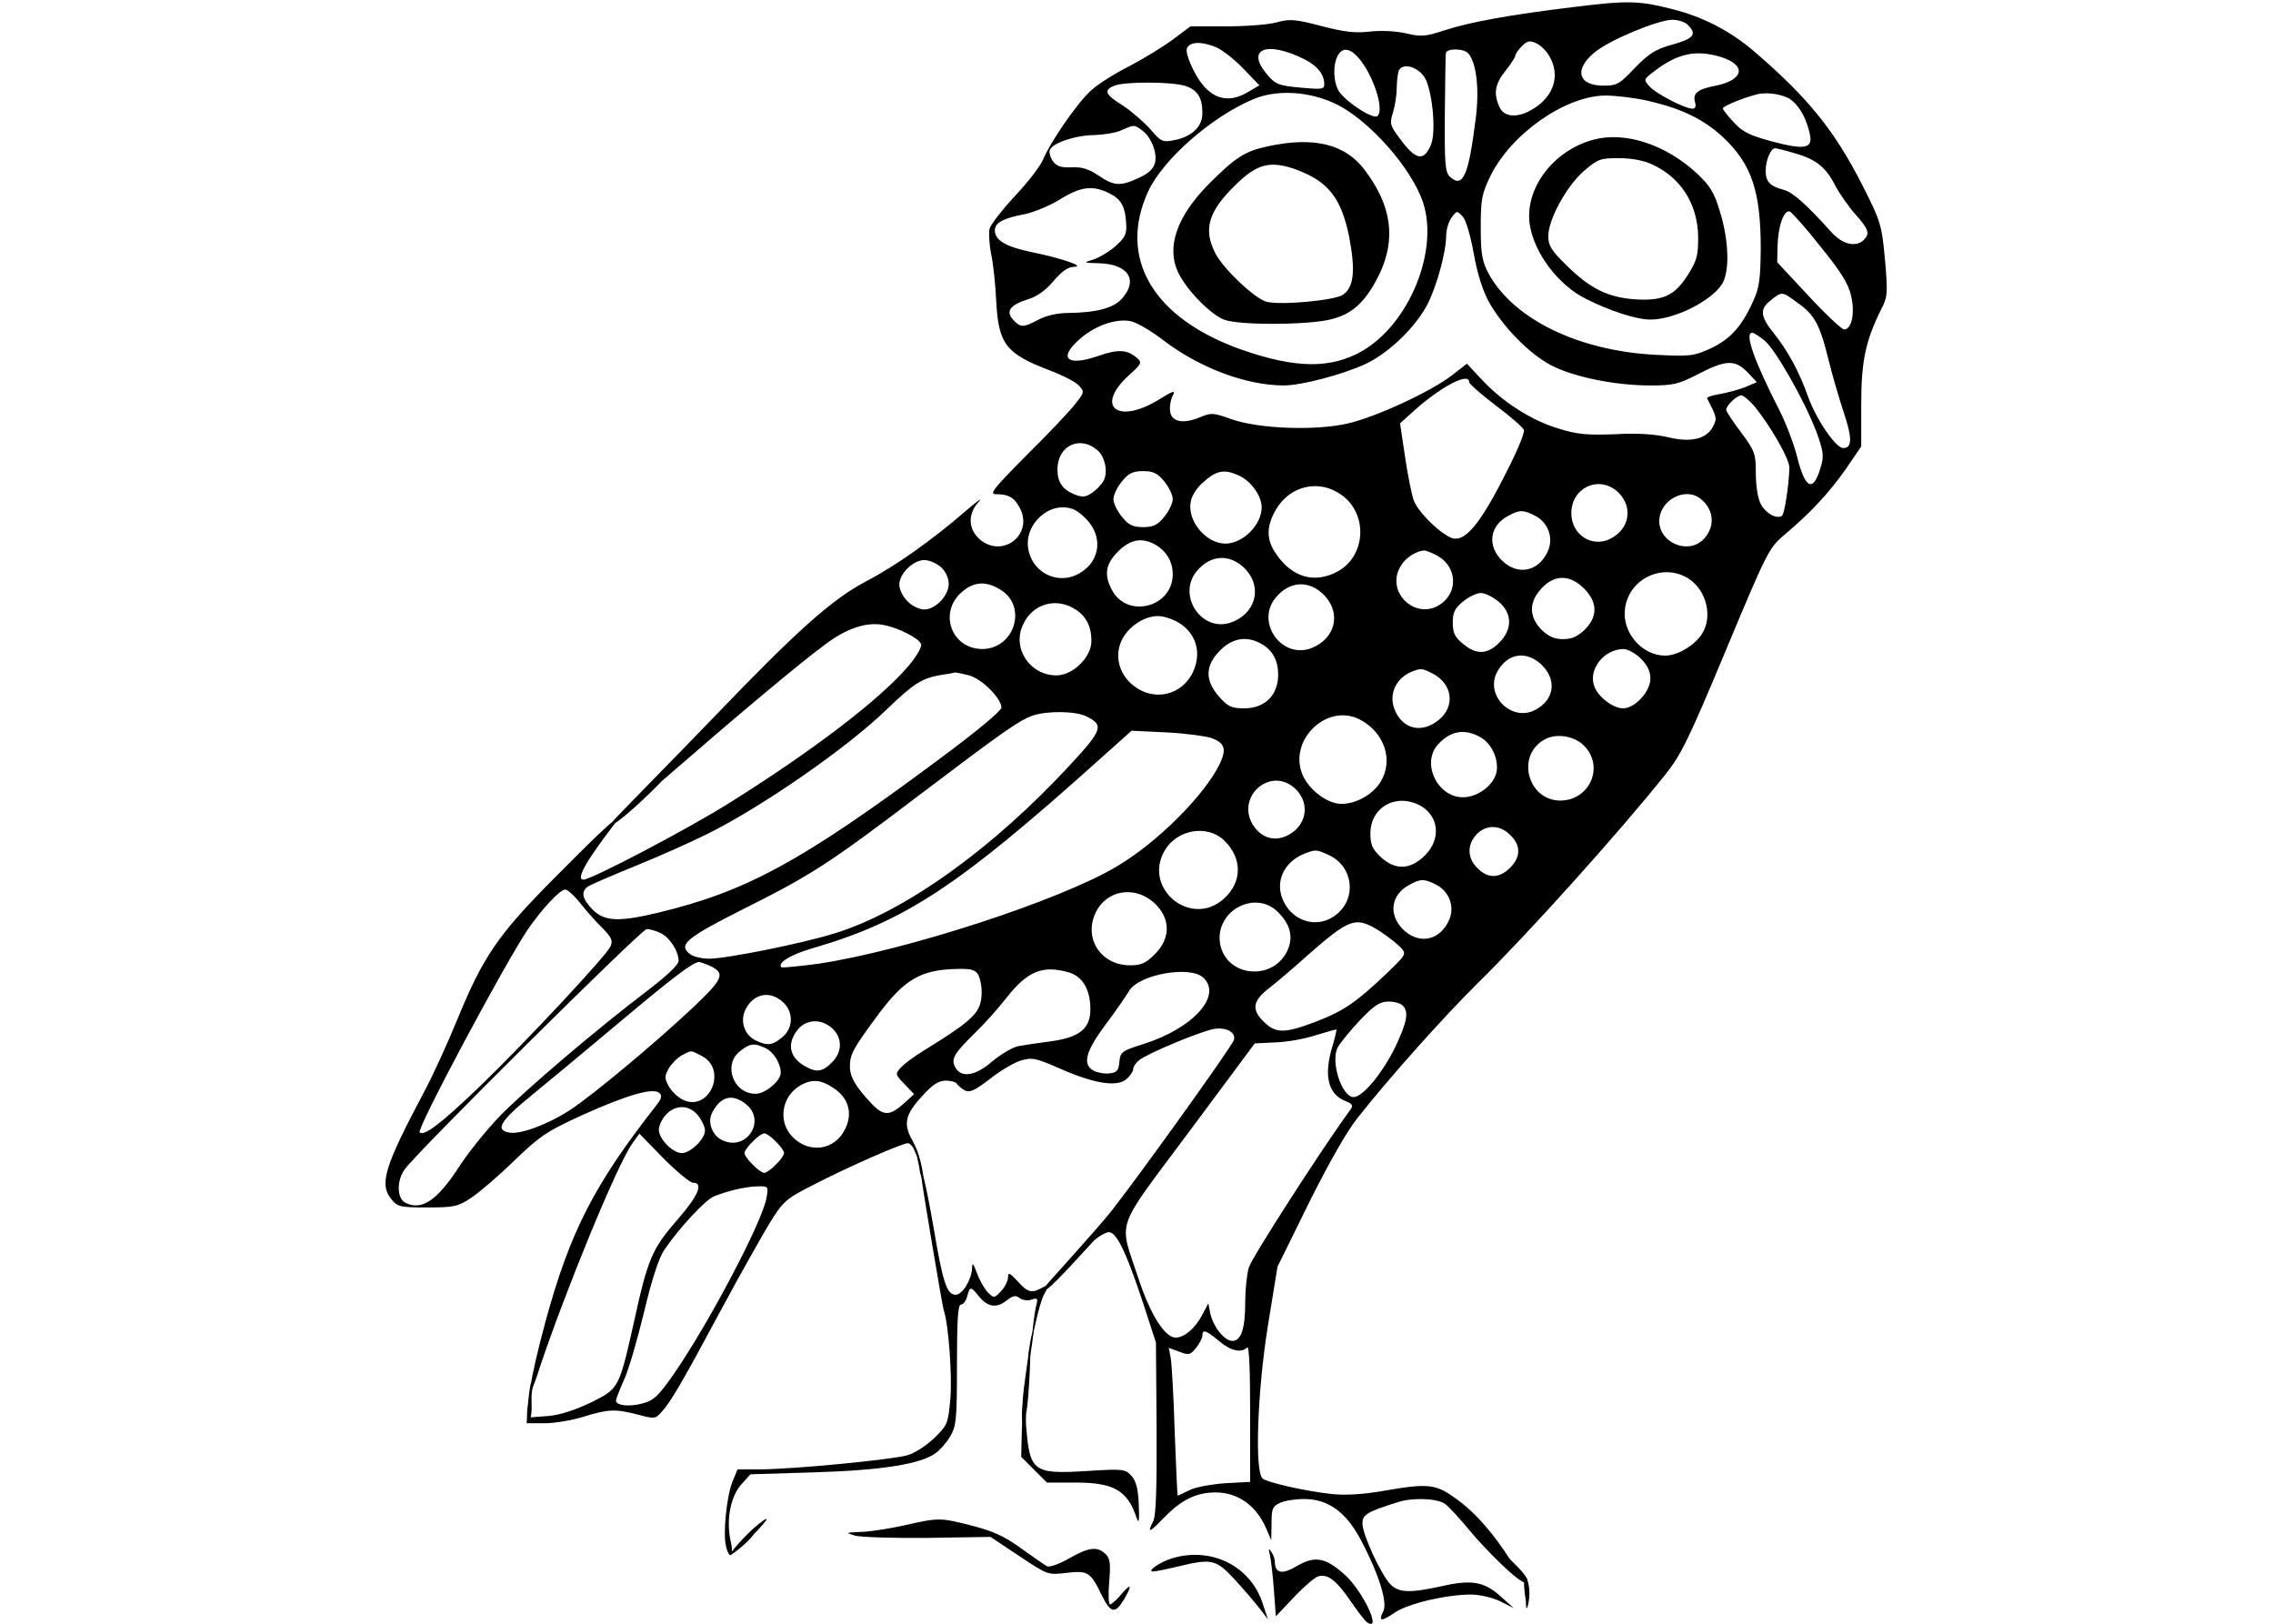 <?xml version="1.0" encoding="UTF-8" standalone="no"?>
<svg
   version="1.0"
   width="690pt"
   height="493pt"
   viewBox="0 0 690 493"
   preserveAspectRatio="xMidYMid meet"
   id="svg36"
   sodipodi:docname="HC.svg"
   inkscape:version="1.1.2 (b8e25be833, 2022-02-05)"
   xmlns:inkscape="http://www.inkscape.org/namespaces/inkscape"
   xmlns:sodipodi="http://sodipodi.sourceforge.net/DTD/sodipodi-0.dtd"
   xmlns="http://www.w3.org/2000/svg"
   xmlns:svg="http://www.w3.org/2000/svg">
  <defs
     id="defs40" />
  <sodipodi:namedview
     id="namedview38"
     pagecolor="#ffffff"
     bordercolor="#111111"
     borderopacity="1"
     inkscape:pageshadow="0"
     inkscape:pageopacity="0"
     inkscape:pagecheckerboard="1"
     inkscape:document-units="pt"
     showgrid="false"
     inkscape:zoom="0.70710678"
     inkscape:cx="292.0351"
     inkscape:cy="301.22749"
     inkscape:window-width="1920"
     inkscape:window-height="1017"
     inkscape:window-x="-8"
     inkscape:window-y="-8"
     inkscape:window-maximized="1"
     inkscape:current-layer="g34" />
  <g
     transform="translate(0,493) scale(0.1,-0.1)"
     fill="#000000"
     stroke="none"
     id="g34">
    <path
       d="m 4780,4909 c -198,-24 -319,-46 -398,-72 -55,-18 -69,-19 -115,-8 -31,7 -77,9 -110,5 -43,-5 -77,-1 -146,17 -80,21 -96,22 -136,11 -25,-7 -94,-12 -153,-12 h -108 l -55,-41 c -30,-22 -89,-58 -131,-80 -42,-21 -93,-53 -113,-71 -42,-36 -125,-156 -149,-213 -9,-21 -48,-71 -86,-111 -38,-41 -72,-85 -76,-98 -3,-13 -1,-48 5,-78 6,-29 13,-92 15,-140 7,-133 29,-161 162,-212 40,-15 80,-36 89,-46 17,-19 17,-21 -10,-55 -15,-20 -81,-90 -147,-155 -102,-103 -116,-120 -95,-120 39,0 56,-10 73,-42 42,-81 -53,-154 -122,-95 -35,31 -37,77 -3,114 13,15 -3,3 -36,-25 -106,-92 -218,-171 -305,-216 -104,-55 -208,-147 -466,-416 -103,-107 -254.958,-261.19 -293.958,-302.19 -53,-55 18.099,-12.888 139.958,112.19 208,181 412,353 495,414 65,49 125,69 177,59 44,-8 108,-40 114,-58 3,-8 -13,-37 -38,-66 -84,-100 -292,-259 -547,-418 -124,-78 -416,-231 -440,-231 -34,0 54.028,116.305 100.028,176.305 C 1886.887,2471.059 1772,2354 1683,2265 c -172,-173 -216,-238 -295,-430 -29,-71 -74,-170 -101,-220 -121,-228 -136,-279 -99,-325 19,-23 26,-25 110,-25 81,0 93,3 132,29 24,16 83,66 131,113 79,76 99,89 208,139 136,61 215,84 233,66 8,-8 6,-17 -8,-35 C 1804,1335 1731,1193 1656,919 1605,730 1592.415,632.737 1640.344,784.844 1714.344,1004.844 1871,1391 1920,1460 l 21,29 73,-75 c 40,-40 81,-74 90,-74 33,0 15,-41 -50,-115 -74,-85 -88,-118 -128,-301 -47,-209 -46,-208 -132,-251 -49,-23 -94,-38 -129,-41 l -54,-4 c 7.276,30.269 -2.786,68.182 7.584,94.04 -4.586,45.076 -12.126,-13.968 -16.915,-62.382 -2.912,-15.633 -0.875,-33.232 -2.994,-49.657 H 1654 c 30,0 83,9 118,20 75,23 96,24 165,6 49,-13 53,-13 71,8 26,27 63,90 184,316 55,102 120,217 144,257 42,67 49,74 132,116 102,53 270,127 288,127 7,0 17,-12 22,-27 6,-16 11,-22 11,-14 1,7 -9,30 -20,51 -28,49 -21,78 33,136 29,32 48,44 69,44 15,0 31,-4 34,-10 3,-5 14,-14 24,-20 15,-7 30,0 76,35 31,25 74,50 94,56 34,10 45,8 122,-26 103,-45 171,-55 199,-30 11,10 20,23 20,30 0,7 8,19 18,27 24,20 187,88 228,95 38,6 68,-12 59,-35 -8,-22 -282,-404 -369,-515 -42,-54 -203.817,-230.859 -204.936,-233.594 C 3148.373,967.957 3312,1158 3326,1169 c 15,12 33,21 40,21 23,0 51,-57 99,-200 l 44,-135 2,-260 c 1,-180 -2,-267 -10,-282 -20,-39 -12,-36 34,12 52,53 97,75 155,75 68,0 124,-40 154,-110 l 15,-35 1,51 c 0,45 3,52 25,62 14,7 47,12 74,12 73,0 128,-40 173,-126 54,-102 81,-190 67,-215 -16,-31 -6,-32 36,-3 41,27 155,54 231,54 25,0 64,-9 87,-20 l 42,-21 -39,35 c -50,45 -88,52 -177,32 -98,-22 -134,-21 -159,6 -29,31 -82,147 -84,181 -1,29 10,37 109,68 45,14 118,11 142,-6 11,-8 44,-44 73,-79 45,-55 156.059,-167.787 173.118,-159.421 17.648,8.656 -36.876,57.336 -50.117,71.421 -49,76 -101,137 -155,177 -69,52 -89,54 -233,29 -58,-10 -111,-13 -150,-9 -79,8 -197,35 -212,47 -25,20 -16,266 16,465 l 29,178 95,193 c 60,120 115,218 149,260 97,123 261,306 363,407 154,151 426,454 568,631 51,64 72,107 186,380 124,297 131,311 176,349 82,69 138,130 188,201 l 47,69 v 127 c 0,133 13,194 62,292 18,35 19,48 10,149 -10,106 -13,115 -67,222 -86,169 -165,267 -330,409 -74,63 -155,105 -251,129 -99,25 -133,26 -294,6 z m 344,-55 c 28,-28 18,-41 -46,-59 -52,-14 -72,-27 -115,-71 -47,-50 -55,-54 -96,-54 -77,0 -90,50 -25,102 45,37 192,98 235,98 17,0 39,-7 47,-16 z m -421,-94 c 34,-58 15,-121 -48,-160 -46,-29 -89,-27 -103,5 -19,41 -14,70 18,110 17,21 30,42 30,46 0,5 9,18 20,29 16,16 24,18 43,9 13,-6 31,-23 40,-39 z m -1010,26 c 18,-8 54,-36 81,-64 l 49,-51 -34,-20 c -66,-40 -122,-19 -164,62 -16,31 -26,61 -22,70 8,21 46,22 90,3 z m 269,-37 c 38,-20 58,-45 58,-75 0,-15 -8,-16 -72,-10 -66,6 -76,10 -100,38 -69,80 -3,106 114,47 z m 185,-27 c 34,-58 51,-128 35,-144 -12,-12 -92,39 -117,74 -17,26 -20,80 -4,109 18,34 51,19 86,-39 z m 311,45 c 24,-29 33,-107 22,-195 -22,-176 -39,-214 -78,-179 -15,14 -17,37 -16,189 1,95 2,179 3,186 1,16 56,16 69,-1 z m 766,-10 c 80,-25 70,-71 -20,-88 -51,-10 -67,-23 -58,-51 3,-11 0,-18 -8,-18 -23,0 -112,46 -131,68 -18,20 -18,21 15,46 71,54 126,66 202,43 z m -902,-58 c 25,-33 39,-167 22,-208 -22,-53 -47,-48 -98,23 -26,35 -28,41 -17,76 6,20 11,53 11,73 0,19 3,43 6,52 10,24 53,15 76,-16 z m -723,-30 c 37,-13 51,-35 51,-83 0,-41 -33,-72 -88,-82 -33,-6 -38,-4 -71,35 -20,22 -57,54 -83,71 -53,33 -59,46 -25,60 32,13 178,12 216,-1 z m 455,-54 c 101,-48 232,-196 266,-300 48,-147 -42,-367 -184,-450 -96,-55 -202,-54 -368,4 -268,95 -375,277 -283,479 45,98 193,228 320,281 71,30 169,24 249,-14 z m 1388,8 c 25,-22 43,-58 52,-100 10,-44 -15,-49 -116,-22 -67,18 -89,29 -115,58 -18,19 -33,38 -33,42 0,7 64,33 105,43 34,8 87,-2 107,-21 z m -439,1 c 103,-24 169,-56 228,-111 86,-81 114,-163 114,-338 -1,-92 -4,-118 -23,-159 -35,-78 -70,-116 -130,-144 -51,-23 -62,-24 -166,-19 -235,12 -433,109 -508,248 -19,37 -23,59 -23,139 0,85 3,101 29,155 63,129 228,244 349,245 32,0 90,-7 130,-16 z m -1537,-89 c 28,-19 48,-69 40,-100 -5,-18 -20,-32 -49,-45 -56,-26 -75,-25 -122,7 -30,20 -51,27 -82,25 -33,-1 -45,3 -57,19 -8,12 -12,27 -9,34 8,21 79,45 136,45 28,1 66,7 82,15 39,17 37,17 61,0 z m 1985,-71 c 63,-18 93,-43 121,-99 12,-22 38,-60 59,-84 42,-47 46,-60 27,-79 -24,-24 -66,-14 -100,25 -73,81 -117,121 -144,127 -41,11 -54,24 -54,58 0,31 15,68 29,68 4,0 32,-7 62,-16 z M 3370,4342 c 35,-18 47,-41 49,-99 1,-25 -7,-38 -36,-63 -21,-17 -51,-35 -68,-39 -27,-8 -25,-9 20,-10 89,-2 121,-50 72,-106 -25,-30 -78,-44 -165,-45 -32,0 -66,-8 -89,-20 -47,-25 -55,-25 -78,0 -23,26 -8,45 47,62 26,8 53,27 76,55 25,29 44,43 62,43 36,1 -33,25 -129,45 -78,16 -111,36 -111,66 0,23 26,37 91,49 28,6 77,26 107,45 63,39 100,44 152,17 z m 1104,-183 c 11,-62 28,-113 46,-146 43,-76 122,-156 187,-191 69,-36 194,-62 303,-62 70,0 86,4 146,35 83,43 111,44 149,5 l 28,-30 -35,-15 c -20,-8 -55,-17 -77,-21 -23,-4 -40,-9 -39,-13 30,-58 31,-61 18,-86 -20,-38 -68,-49 -137,-32 -39,9 -91,13 -160,9 -84,-3 -114,-1 -171,17 -82,24 -171,81 -234,149 l -45,48 -44,-34 c -62,-49 -230,-127 -316,-147 -97,-23 -272,-17 -356,13 -53,19 -60,20 -93,6 -53,-22 -88,-15 -92,18 -2,15 2,36 8,47 9,17 3,16 -39,-10 -128,-80 -200,-24 -93,73 37,33 39,38 24,51 -30,26 -57,28 -117,7 -97,-34 -125,-7 -55,53 47,40 109,61 153,52 18,-4 61,-29 96,-56 111,-85 251,-138 367,-139 55,0 180,33 251,66 71,34 152,113 187,182 28,55 56,158 56,207 0,17 7,41 16,54 16,22 17,22 34,4 10,-10 24,-58 34,-114 z m 1052,23 c 61,-75 85,-113 93,-149 13,-53 2,-103 -21,-103 -7,0 -56,46 -108,102 l -95,102 1,50 c 2,61 19,109 37,104 6,-2 49,-50 93,-106 z m -68,-172 c 51,-36 67,-67 93,-173 11,-45 32,-117 46,-159 26,-78 26,-108 -2,-108 -22,0 -81,86 -106,155 -28,79 -62,140 -104,193 -42,52 -44,74 -9,101 34,27 33,27 82,-9 z m -101,-114 c 34,-29 122,-184 157,-277 20,-54 23,-73 15,-100 -23,-85 -48,-77 -73,22 -10,41 -34,103 -52,139 -80,156 -109,240 -85,240 5,0 22,-11 38,-24 z m -897,-126 c 0,-5 36,-37 81,-71 44,-33 83,-67 85,-74 3,-7 -18,-59 -47,-116 -88,-177 -136,-232 -179,-209 -42,22 -99,82 -109,113 -6,18 -18,77 -26,132 l -15,100 41,37 c 82,74 169,120 169,88 z m 865,-72 c 50,-61 108,-163 107,-188 -2,-57 -15,-141 -23,-146 -17,-10 -49,8 -64,36 -9,17 -15,56 -15,94 0,60 -3,67 -45,124 -25,33 -45,63 -45,68 0,13 32,44 46,44 6,0 24,-15 39,-32 z M 3332,3563 c 23,-20 32,-67 18,-92 -6,-12 -22,-28 -35,-37 -21,-14 -30,-14 -55,-4 -35,15 -50,37 -50,75 0,72 68,105 122,58 z m 202,-94 c 14,-17 26,-41 26,-54 0,-13 -12,-37 -26,-54 -20,-25 -34,-31 -64,-31 -30,0 -44,6 -64,31 -14,17 -26,41 -26,54 0,13 12,37 26,54 20,25 34,31 64,31 30,0 44,-6 64,-31 z m 230,16 c 35,-17 66,-61 66,-95 0,-53 -57,-110 -110,-110 -60,0 -118,71 -105,129 3,16 18,40 33,53 44,41 68,46 116,23 z m 308,-57 c 82,-58 75,-188 -14,-234 -69,-36 -137,-16 -185,56 -29,41 -29,82 -1,131 42,75 132,96 200,47 z m 842,6 c 44,-45 32,-110 -25,-139 -56,-29 -119,12 -119,77 0,80 88,118 144,62 z m 247,-17 c 44,-34 47,-89 7,-127 -47,-43 -131,-6 -131,58 0,63 77,105 124,69 z m -1865,-61 c 58,-58 42,-141 -33,-173 -69,-28 -143,23 -143,99 0,55 51,108 105,108 29,0 45,-8 71,-34 z m 1363,9 c 40,-20 57,-66 41,-105 -27,-65 -92,-79 -141,-31 -45,45 -37,105 19,135 34,19 46,19 81,1 z m -1156,-86 c 36,-19 57,-52 57,-92 0,-101 -139,-136 -185,-47 -24,46 -19,78 19,116 36,36 70,43 109,23 z m 857,-34 c 57,-29 68,-99 24,-140 -77,-71 -188,28 -128,113 14,21 45,40 67,41 4,1 21,-6 37,-14 z m -577,-45 c 50,-56 27,-135 -48,-160 -87,-29 -161,81 -104,154 43,54 105,57 152,6 z m -926,8 c 14,-13 23,-33 23,-50 0,-36 -40,-78 -75,-78 -14,0 -37,11 -50,25 -14,13 -25,36 -25,50 0,34 42,75 76,75 15,0 38,-10 51,-22 z m 2270,-35 c 54,-36 73,-116 39,-168 -23,-35 -74,-65 -111,-65 -71,0 -132,71 -122,143 12,92 117,140 194,90 z m -314,-34 c 37,-40 36,-82 -2,-120 -22,-21 -39,-29 -66,-29 -27,0 -44,8 -66,29 -35,36 -38,77 -8,115 42,54 95,56 142,5 z m -1776,1 c 83,-50 43,-180 -56,-180 -94,1 -133,113 -60,174 36,31 73,33 116,6 z m 986,-20 c 48,-54 30,-127 -39,-156 -90,-38 -173,74 -113,150 43,54 105,57 152,6 z m 526,-16 c 42,-35 43,-84 2,-125 -36,-36 -70,-37 -110,-3 -25,20 -31,34 -31,64 0,30 6,44 31,64 17,14 41,26 54,26 13,0 37,-12 54,-26 z m -1289,-21 c 37,-21 54,-55 53,-101 -1,-48 -57,-102 -106,-102 -81,0 -136,83 -101,155 28,61 97,82 154,48 z m 318,-43 c 48,-29 67,-80 50,-133 -25,-79 -111,-110 -179,-64 -48,32 -67,89 -46,139 18,43 68,78 112,78 17,0 45,-9 63,-20 z m 245,-61 c 38,-19 57,-51 57,-97 0,-62 -40,-102 -103,-102 -39,0 -49,5 -76,35 -44,50 -43,95 3,141 36,36 77,44 119,23 z m 1158,-48 c 20,-20 29,-39 29,-61 0,-39 -47,-90 -83,-90 -30,0 -75,34 -87,66 -20,51 28,113 88,114 13,0 37,-13 53,-29 z m -300,-20 c 46,-46 37,-106 -21,-136 -71,-37 -152,43 -116,114 31,59 90,68 137,22 z m -331,-26 c 59,-31 68,-98 19,-139 -51,-43 -110,-31 -135,29 -20,48 4,99 56,118 24,9 29,8 60,-8 z m -1408,-5 c 39,-11 98,-70 98,-98 -1,-10 -77,-74 -198,-163 -409,-304 -577,-395 -843,-459 -121,-29 -164,-27 -200,9 -31,32 -36,53 -16,69 6,5 71,33 142,62 72,29 173,74 225,100 166,83 421,260 540,375 84,81 108,96 165,106 22,3 42,7 45,8 3,0 22,-4 42,-9 z m 357,-125 c 52,-26 48,-40 -48,-144 -236,-256 -503,-448 -717,-514 -96,-30 -328,-77 -382,-77 -21,0 -46,6 -56,13 -39,29 -15,49 159,137 208,104 261,138 540,350 251,190 298,223 340,238 44,15 132,14 164,-3 z m 829,-9 c 75,-39 103,-124 63,-189 -24,-39 -74,-67 -119,-67 -40,0 -93,38 -115,82 -52,105 68,227 171,174 z m -451,-56 c 41,-15 47,-33 26,-78 -45,-94 -189,-239 -313,-312 -172,-103 -640,-255 -904,-295 -60,-8 -111,-13 -114,-11 -13,13 27,38 92,57 282,82 441,186 866,567 l 105,94 105,-5 c 58,-3 119,-11 137,-17 z m 814,4 c 36,-18 59,-67 52,-107 -8,-40 -57,-77 -102,-77 -78,0 -127,104 -76,160 37,41 79,49 126,24 z m 315,-25 c 66,-62 22,-168 -69,-169 -99,0 -136,136 -49,185 35,20 88,12 118,-16 z m -872,-135 c 44,-44 32,-110 -24,-139 -37,-19 -74,-11 -100,22 -68,87 46,194 124,117 z m 375,-48 c 59,-31 67,-102 17,-152 -45,-45 -91,-46 -135,-5 -25,24 -31,37 -31,71 0,79 76,123 149,86 z m 276,-91 c 32,-31 32,-66 -1,-99 -33,-33 -68,-33 -99,-1 -31,30 -32,71 -3,102 29,31 72,30 103,-2 z m -870,-15 c 57,-54 57,-128 -1,-179 -100,-88 -246,33 -178,148 37,63 128,79 179,31 z m 320,-46 c 72,-34 84,-128 24,-178 -54,-46 -132,-27 -163,39 -27,57 0,118 64,144 34,13 37,13 75,-5 z m 324,-89 c 40,-20 57,-66 41,-105 -27,-65 -92,-79 -141,-31 -45,45 -37,105 19,135 34,19 46,19 81,1 z m -2597,-57 c 18,-23 48,-57 67,-75 28,-29 32,-38 24,-56 -15,-31 -257,-290 -399,-427 -116,-111 -167,-150 -180,-137 -10,10 258,512 329,617 44,63 97,120 113,120 7,0 28,-19 46,-42 z m 1751,-8 c 41,-45 38,-101 -7,-146 -28,-28 -42,-34 -76,-34 -81,0 -135,70 -110,145 28,85 130,104 193,35 z m 367,-19 c 36,-36 46,-73 30,-112 -41,-98 -186,-87 -206,15 -18,100 106,168 176,97 z m 311,-59 c 24,-16 52,-38 62,-49 17,-19 15,-21 -45,-79 -92,-87 -128,-112 -213,-145 -95,-36 -121,-36 -157,-2 -40,38 -36,65 15,104 23,18 76,63 117,100 129,113 146,119 221,71 z m -2186,-4 c 28,-13 55,-55 55,-85 0,-11 -36,-45 -92,-88 -151,-114 -378,-307 -454,-386 -39,-41 -91,-106 -116,-144 -70,-109 -118,-142 -169,-115 -24,14 -25,66 -1,100 33,49 720,730 735,730 9,0 28,-5 42,-12 z m 149,-99 c 49,-23 42,-39 -46,-123 -116,-110 -311,-272 -380,-317 -66,-42 -146,-72 -180,-67 -47,7 -31,35 69,116 54,44 174,144 267,222 156,131 220,180 238,180 4,0 18,-5 32,-11 z m 816,-28 c 5,-11 10,-33 10,-50 0,-63 -19,-83 -176,-180 -28,-17 -59,-40 -69,-51 -18,-20 -18,-21 11,-51 l 29,-30 -33,-30 c -42,-37 -61,-37 -99,4 -46,49 -63,79 -63,110 0,37 10,55 87,159 80,107 130,135 240,137 42,1 54,-3 63,-18 z m 273,8 c 43,-12 67,-52 67,-113 0,-57 -32,-84 -115,-96 -38,-5 -85,-12 -102,-15 -18,-3 -53,-24 -79,-45 -52,-46 -96,-53 -114,-20 -14,26 -4,42 60,105 29,28 71,75 95,106 64,81 109,100 188,78 z m 409,-16 c 60,-54 -29,-154 -181,-202 -66,-21 -70,-24 -73,-54 -2,-26 -8,-33 -30,-35 -15,-2 -36,2 -48,8 -35,19 -25,58 36,140 31,41 63,88 72,103 30,49 183,77 224,40 z m -1275,-75 c 33,-30 31,-80 -3,-107 -30,-24 -43,-26 -78,-10 -37,17 -51,60 -32,97 25,47 74,56 113,20 z m 1881,-10 c 19,-19 14,-49 -22,-125 -39,-80 -99,-153 -127,-153 -36,0 -71,109 -48,151 7,13 37,50 67,82 44,46 61,57 87,57 17,0 36,-5 43,-12 z m -1731,-70 c 31,-29 30,-72 -2,-103 -27,-28 -46,-31 -78,-13 -50,26 -60,69 -26,112 26,33 73,35 106,4 z m 1518,-53 c -27,-88 -14,-145 37,-166 25,-10 27,-14 16,-29 -87,-119 -299,-449 -307,-477 -6,-21 -11,-68 -11,-105 0,-81 -12,-118 -39,-118 -24,0 -57,41 -67,83 l -6,31 -19,-36 c -21,-40 -54,-68 -80,-68 -33,0 -77,70 -113,179 -60,183 -76,137 153,445 l 200,269 63,3 c 35,1 90,11 123,22 33,10 61,18 62,17 1,0 -4,-23 -12,-50 z m -1722,-6 c 25,-11 47,-47 47,-75 0,-25 -47,-64 -76,-64 -68,0 -100,88 -48,129 30,24 43,26 77,10 z m -193,-24 c 80,-41 23,-172 -57,-133 -15,7 -34,25 -43,41 -13,24 -13,30 0,54 9,15 27,33 40,40 31,16 25,16 60,-2 z m 401,-98 c 45,-30 58,-76 35,-123 -31,-66 -110,-77 -161,-24 -45,47 -32,124 27,157 34,18 61,16 99,-10 z m -267,-48 c 65,-52 -1,-148 -75,-108 -28,15 -42,55 -27,82 26,50 61,58 102,26 z m -145,-35 c 12,-15 21,-35 21,-46 0,-25 -44,-68 -70,-68 -28,0 -70,43 -70,71 0,13 10,33 22,46 29,31 71,30 97,-3 z m 236,-79 c 14,-13 25,-29 25,-35 0,-6 -11,-22 -25,-35 -13,-14 -29,-25 -35,-25 -6,0 -22,11 -35,25 -14,13 -25,29 -25,35 0,6 11,22 25,35 13,14 29,25 35,25 6,0 22,-11 35,-25 z m -28,-170 c -12,-73 -179,-389 -286,-542 -43,-61 -57,-74 -91,-83 -41,-11 -80,-6 -80,9 0,5 11,33 24,62 14,30 41,123 61,206 24,101 45,165 62,190 46,67 124,151 151,162 46,18 96,29 131,30 33,1 34,0 28,-34 z M 3700,860 c 35,-30 68,-38 86,-20 6,6 9,-68 9,-199 V 432 l -75,-4 c -42,-3 -91,-12 -109,-21 -19,-9 -35,-17 -36,-17 -1,0 -5,87 -9,193 -3,105 -9,206 -12,224 l -6,32 32,-12 c 29,-11 33,-10 51,12 10,13 19,29 19,37 0,20 11,17 50,-16 z"
       id="path2"
       sodipodi:nodetypes="ccccccscccccccccccccscccccccccccccscccccssccsccccccsccccccccsccccccsccccsccccccsccccscscccccsscccscccscccccccccsccccsccccccccccscccccccccscscccccssccccccccccsccccsccccscccccccscccccccscccsscccccccccccccccscccccccccsccccccccccccccccsccssccccccccccccccsccccccsccccccccccccccccccccscccccccscccccscccccccsscccccccccscscccccccssccccscsscccccsccscscscsccssccccccccccscccscscsssccccccscscccccccscccsscsscccsccccsccccccccccccscscscccsccccccscssscsssssccsccccccscccccccccscccccccsccccccssccccccccccccccscccccccccccscsccscscccccccccccccccscccscsscsscccccccccccccccscccccscccccccsccsccscccsccccsccccccccccccccccccccscsccssccccccccssscccsccccccccssccccccccccccccccccssscccscscscsccccscccccccsscccscccccsc" />
    <path
       d="M3849 4486 c-69 -15 -97 -32 -177 -112 -99 -99 -132 -193 -96 -270 26 -55 101 -131 142 -145 47 -16 237 -16 315 0 70 15 111 52 153 136 53 109 39 211 -44 320 -59 78 -154 101 -293 71z m84 -70 c99 -36 139 -87 163 -207 19 -101 14 -152 -20 -174 -25 -17 -188 -32 -231 -21 -35 9 -132 100 -156 148 -37 72 -21 127 63 208 64 63 104 73 181 46z"
       id="path4" />
    <path
       d="M4837 4506 c-123 -33 -210 -150 -193 -259 14 -86 86 -182 170 -224 73 -37 154 -63 196 -63 72 0 183 55 217 107 24 37 22 131 -6 221 -17 57 -29 77 -69 115 -95 88 -218 129 -315 103z m178 -75 c88 -40 139 -121 140 -221 0 -57 -4 -72 -33 -117 -40 -62 -76 -78 -166 -71 -77 7 -130 33 -200 102 -46 45 -56 60 -56 89 0 50 54 150 107 197 43 37 50 40 107 40 38 0 76 -7 101 -19z"
       id="path6" />
    <path
       d="m 2791,1384 c 0.719,-13.928 9.348,-42.018 10.113,-24.912 6.997,-9.587 -14.184,83.057 -13.432,60.82 -10.27,17.387 2.075,-24.143 3.318,-35.908 z"
       id="path8"
       sodipodi:nodetypes="cccc" />
    <path
       d="M 2796.719,1359.469 C 2796.719,1345.469 2861,963 2865,952 c 14,-38 26,-197 20,-267 -7,-77 -9,-81 -49,-120 -23,-22 -59,-46 -81,-52 -48,-14 -353,-43 -448,-43 h -68 l -15,-36 c -18,-43 -30,-160 -20,-198 11,-44 25,-29 14,16 -14,64 -1,134 32,172 l 28,31 194,6 c 204,6 323,25 368,58 14,10 34,33 45,52 18,31 20,52 20,217 0,137 3,182 12,182 7,0 15,11 19,25 8,31 11,31 35,1 26,-33 54,-38 84,-14 20,16 29,17 40,8 8,-6 24,-9 36,-5 17,6 20,4 16,-12 -3,-10 -8,-40 -11,-68 -5,-45 -4,-44 9,15 8,36 19,73 25,82 15,26 12,30 -9,18 -30,-16 -41,-13 -72,21 -24,26 -29,28 -29,12 0,-11 -10,-30 -21,-42 -21,-22 -22,-22 -40,-4 -10,10 -25,36 -33,58 -11,30 -15,34 -15,17 -1,-35 -29,-82 -50,-82 -27,0 -39,38 -67,204 -14,82 -30.047,157.625 -33.047,160.625 -2,2 -4.234,-3.156 -4.234,-5.156 z"
       id="path10"
       sodipodi:nodetypes="sccccscccccccccssccsccccccccscsccscss" />
    <path
       d="m 3122,815 c 0,-16 0.125,-21.531 3.125,-11.531 2,9 13.719,79.953 11.719,86.953 C 3133.844,896.422 3122,832 3122,815 Z"
       id="path12"
       sodipodi:nodetypes="sccs" />
    <path
       d="m 3112,745 c -3.969,-30.277 -15.544,-109.237 -0.797,-103.75 9.734,-27.094 18.5,190.609 16.5,197.609 -3,6 -13.402,-76.309 -15.703,-93.859 z"
       id="path14"
       sodipodi:nodetypes="sccs" />
    <path
       d="m 3102,591 -2,-83 39,-39 39,-39 h 86 c 118,0 159,-24 187,-109 6,-18 8,-6 6,41 -2,49 -8,72 -22,88 -19,21 -25,22 -136,15 -162,-10 -172.727,-1.461 -183.727,132.539 -3.427,27.773 3.822,60 -4.539,86.367 C 3096.902,654.452 3104.833,621.188 3102,591 Z"
       id="path16"
       sodipodi:nodetypes="ccccsccccccc" />
    <path
       d="m 2291,294 c -27,-23 -83.191,-84.29 -73.191,-84.29 1,0 48.191,32.335 72.191,65.29 49,50 49,60 1,19 z"
       id="path18"
       sodipodi:nodetypes="cscc" />
    <path
       d="M2740 299 c-47 -10 -105 -19 -130 -19 -43 -2 -44 -2 -15 -11 17 -5 116 -8 221 -7 l191 3 87 -58 c87 -58 87 -58 144 -51 65 7 72 3 107 -69 26 -53 40 -56 65 -15 28 46 25 56 -6 19 -14 -17 -30 -31 -34 -31 -5 0 -6 31 -3 68 5 56 3 71 -11 85 -25 24 -51 21 -112 -14 -30 -17 -59 -27 -66 -23 -7 4 -42 28 -78 54 -51 37 -84 52 -149 69 -99 25 -100 25 -211 0z"
       id="path20" />
    <path
       d="m 2504,299 c -1669.333,3087.333 -834.667,1543.667 0,0 z"
       id="path22"
       sodipodi:nodetypes="cc" />
    <path
       d="m 2557,284 c -1704.667,3097.333 -852.333,1548.667 0,0 z"
       id="path24"
       sodipodi:nodetypes="cc" />
    <path
       d="M3855 210 c3 -14 9 -61 12 -105 l6 -81 55 58 c30 32 63 60 73 63 29 9 55 -11 99 -75 22 -32 45 -62 51 -65 46 -29 -17 102 -73 149 -56 49 -88 54 -142 22 -44 -26 -66 -22 -66 14 0 8 -5 22 -11 30 -8 12 -9 9 -4 -10z"
       id="path26" />
    <path
       d="M3558 200 c-35 -10 -78 -40 -58 -40 8 0 42 7 75 15 103 25 116 22 171 -37 27 -29 61 -69 76 -88 l27 -35 -16 48 c-37 114 -156 173 -275 137z"
       id="path28" />
    <path
       d="m 3470,155 c -2313.333,3183.333 -1156.667,1591.667 0,0 z"
       id="path30"
       sodipodi:nodetypes="cc" />
    <path
       d="m 4632,70 c 0,-19 2,-27 5,-17 21.625,69.783 -26.434,152.757 -5,17 z"
       id="path32"
       sodipodi:nodetypes="ccc" />
  </g>
</svg>
